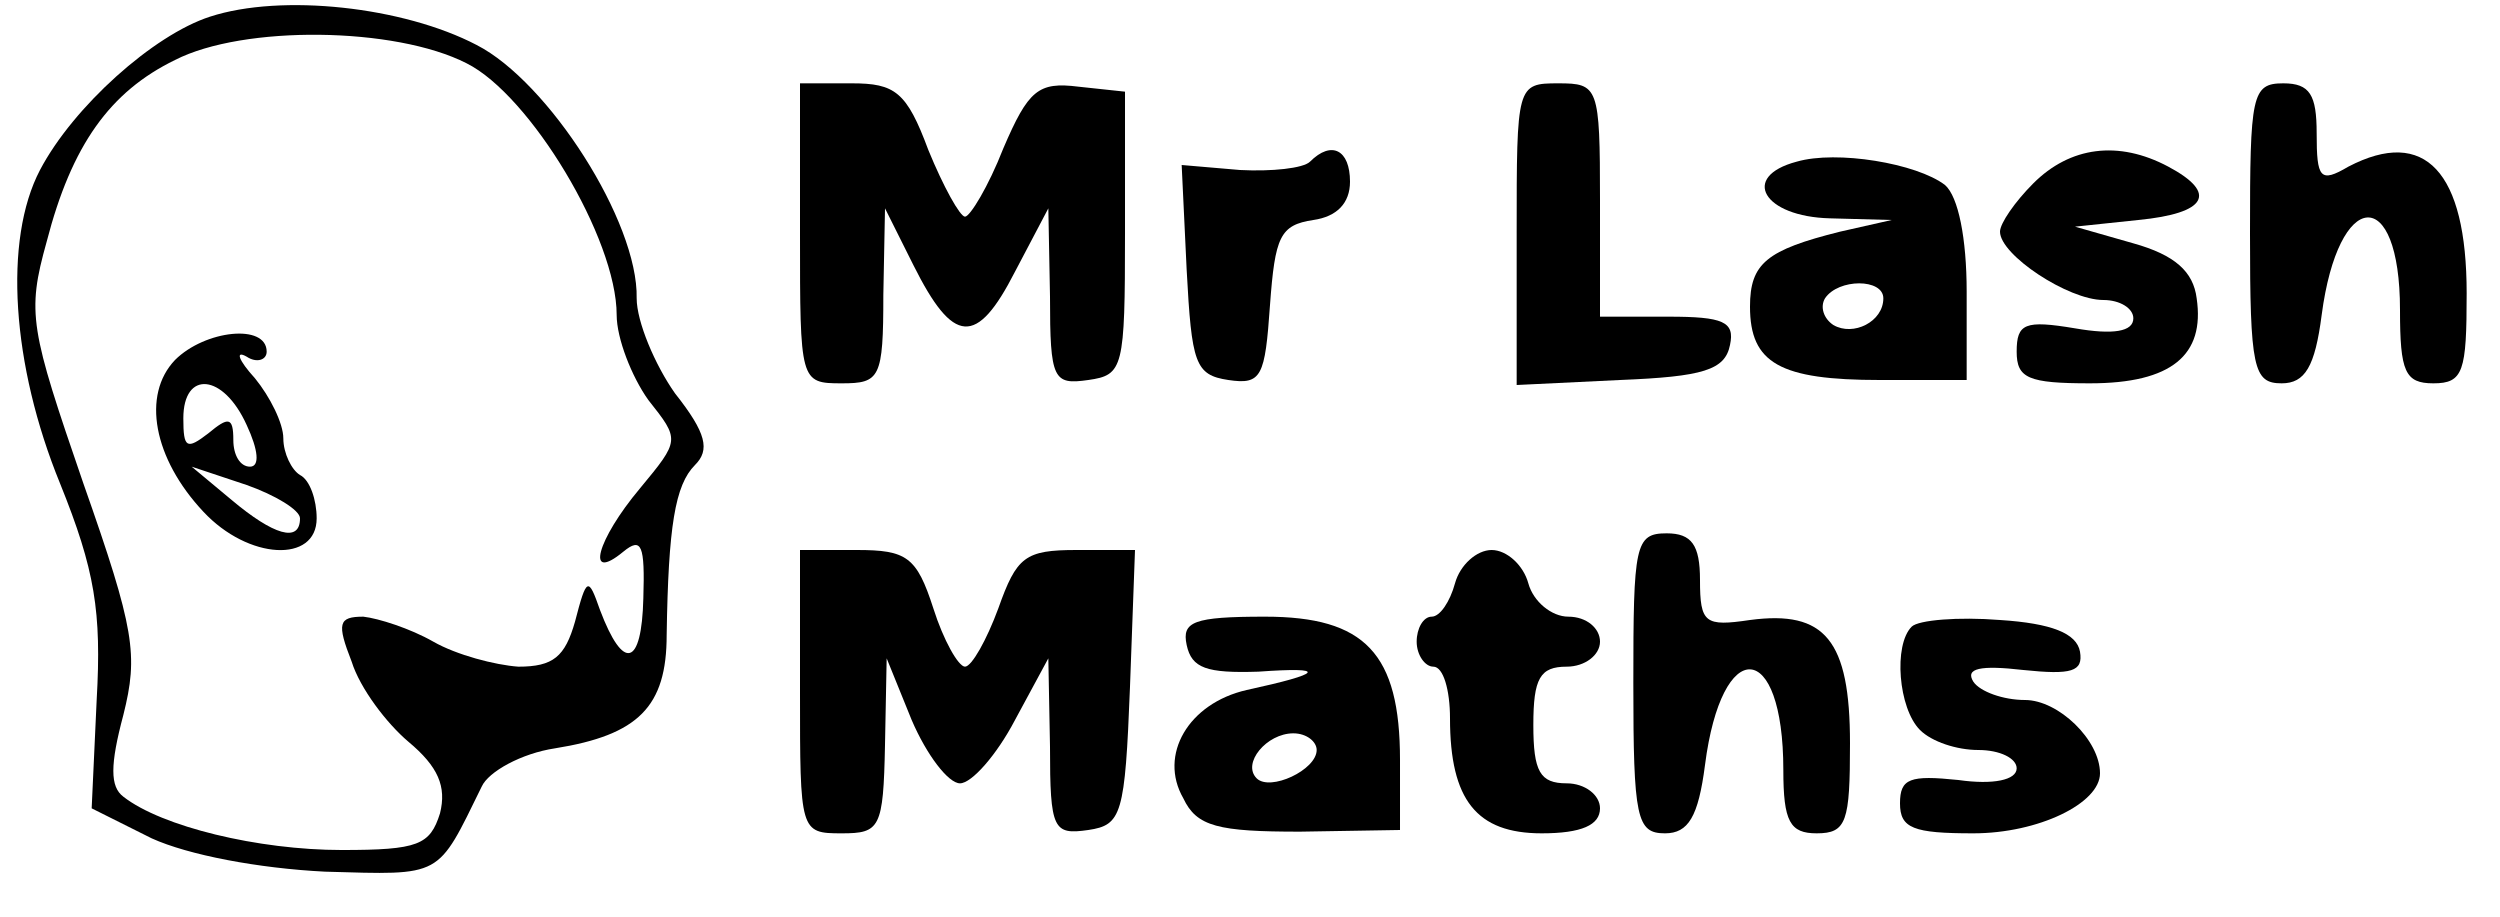 <?xml version="1.0" standalone="no"?>
<!DOCTYPE svg PUBLIC "-//W3C//DTD SVG 20010904//EN"
 "http://www.w3.org/TR/2001/REC-SVG-20010904/DTD/svg10.dtd">
<svg version="1.0" xmlns="http://www.w3.org/2000/svg"
 width="150pt" height="55pt" viewBox="0 0 150 55"
 preserveAspectRatio="xMidYMid meet">

<g transform="translate(0,55) scale(0.1,-0.1)"
fill="#000000" stroke="none">
<path d="M126 540 c-34 -11 -82 -54 -102 -92 -22 -42 -17 -117 12 -188 21 -52
25 -77 22 -130 l-3 -65 36 -18 c22 -10 64 -18 104 -20 71 -2 67 -4 94 51 4 9
24 20 44 23 50 8 67 25 67 68 1 65 5 90 17 102 9 9 7 19 -12 43 -12 17 -23 43
-23 57 1 46 -53 130 -96 152 -44 23 -117 31 -160 17z m154 -28 c38 -19 90
-105 90 -151 0 -14 9 -37 19 -51 19 -24 19 -24 -5 -53 -26 -31 -33 -57 -10
-38 11 9 13 4 12 -28 -1 -41 -12 -44 -26 -7 -7 20 -8 20 -15 -7 -6 -21 -13
-27 -34 -27 -14 1 -37 7 -51 15 -14 8 -33 14 -42 15 -15 0 -16 -4 -7 -27 5
-16 21 -37 34 -48 18 -15 23 -27 19 -43 -6 -19 -13 -22 -59 -22 -50 0 -108 14
-131 32 -8 6 -8 19 0 49 9 36 7 51 -24 139 -32 93 -34 102 -22 145 15 58 38
90 77 109 41 21 132 20 175 -2z"/>
<path d="M105 334 c-20 -21 -13 -59 17 -91 27 -29 68 -31 68 -4 0 11 -4 23
-10 26 -5 3 -10 13 -10 22 0 9 -8 25 -17 36 -10 11 -12 17 -5 13 6 -4 12 -2
12 3 0 17 -37 13 -55 -5z m43 -39 c7 -15 8 -25 2 -25 -6 0 -10 7 -10 16 0 14
-3 14 -15 4 -13 -10 -15 -9 -15 9 0 29 24 27 38 -4z m32 -56 c0 -15 -16 -10
-41 11 l-24 20 33 -11 c17 -6 32 -15 32 -20z"/>
<path d="M480 410 c0 -89 0 -90 25 -90 23 0 25 3 25 53 l1 52 17 -34 c24 -48
38 -49 61 -4 l20 38 1 -53 c0 -50 2 -53 23 -50 21 3 22 7 22 88 l0 85 -28 3
c-24 3 -30 -2 -45 -37 -9 -23 -20 -41 -23 -41 -3 0 -13 18 -22 40 -13 35 -20
40 -46 40 l-31 0 0 -90z"/>
<path d="M910 410 l0 -91 62 3 c50 2 63 6 66 21 3 14 -4 17 -37 17 l-41 0 0
70 c0 68 -1 70 -25 70 -25 0 -25 -1 -25 -90z"/>
<path d="M1350 410 c0 -81 2 -90 19 -90 14 0 20 10 24 41 10 76 47 79 47 3 0
-37 3 -44 20 -44 18 0 20 7 20 54 0 73 -25 100 -71 76 -17 -10 -19 -7 -19 20
0 23 -4 30 -20 30 -19 0 -20 -7 -20 -90z"/>
<path d="M786 453 c-4 -4 -23 -6 -42 -5 l-35 3 3 -63 c3 -56 5 -63 25 -66 20
-3 22 2 25 45 3 41 6 48 26 51 14 2 22 10 22 23 0 19 -11 25 -24 12z"/>
<path d="M1078 453 c-34 -9 -20 -33 20 -34 l37 -1 -31 -7 c-44 -11 -54 -19
-54 -45 0 -34 18 -44 78 -44 l52 0 0 53 c0 32 -5 57 -13 64 -17 13 -65 21 -89
14z m52 -82 c0 -14 -18 -23 -30 -16 -6 4 -8 11 -5 16 8 12 35 12 35 0z"/>
<path d="M1220 440 c-11 -11 -20 -24 -20 -29 0 -14 41 -41 62 -41 10 0 18 -5
18 -11 0 -8 -12 -10 -35 -6 -30 5 -35 3 -35 -14 0 -16 7 -19 44 -19 49 0 69
17 64 51 -2 16 -13 26 -38 33 l-35 10 38 4 c41 4 48 16 18 32 -30 16 -59 12
-81 -10z"/>
<path d="M980 140 c0 -81 2 -90 19 -90 14 0 20 10 24 41 10 78 47 76 47 -3 0
-31 4 -38 20 -38 18 0 20 7 20 54 0 62 -15 80 -60 74 -27 -4 -30 -2 -30 24 0
21 -5 28 -20 28 -19 0 -20 -7 -20 -90z"/>
<path d="M480 135 c0 -84 0 -85 25 -85 23 0 25 3 26 53 l1 52 15 -37 c9 -21
22 -38 29 -38 7 0 22 17 33 38 l20 37 1 -53 c0 -50 2 -53 23 -50 20 3 22 9 25
86 l3 82 -35 0 c-31 0 -36 -4 -47 -35 -7 -19 -16 -35 -20 -35 -4 0 -13 16 -19
35 -10 31 -16 35 -46 35 l-34 0 0 -85z"/>
<path d="M873 200 c-3 -11 -9 -20 -14 -20 -5 0 -9 -7 -9 -15 0 -8 5 -15 10
-15 6 0 10 -14 10 -31 0 -49 16 -69 55 -69 24 0 35 5 35 15 0 8 -9 15 -20 15
-16 0 -20 7 -20 35 0 28 4 35 20 35 11 0 20 7 20 15 0 8 -8 15 -19 15 -10 0
-21 9 -24 20 -3 11 -13 20 -22 20 -9 0 -19 -9 -22 -20z"/>
<path d="M712 163 c3 -14 12 -17 43 -16 42 3 39 -1 -7 -11 -35 -8 -53 -39 -38
-65 8 -17 21 -20 70 -20 l60 1 0 42 c0 64 -21 86 -81 86 -43 0 -50 -3 -47 -17z
m78 -63 c0 -12 -28 -25 -36 -17 -9 9 6 27 22 27 8 0 14 -5 14 -10z"/>
<path d="M1147 174 c-11 -11 -8 -49 5 -62 7 -7 22 -12 35 -12 13 0 23 -5 23
-11 0 -7 -14 -10 -35 -7 -29 3 -35 1 -35 -14 0 -15 8 -18 44 -18 39 0 76 18
76 36 0 20 -25 44 -45 44 -13 0 -27 5 -31 11 -5 8 4 10 30 7 29 -3 36 -1 34
11 -2 11 -17 17 -48 19 -25 2 -49 0 -53 -4z"/>
</g>
</svg>
